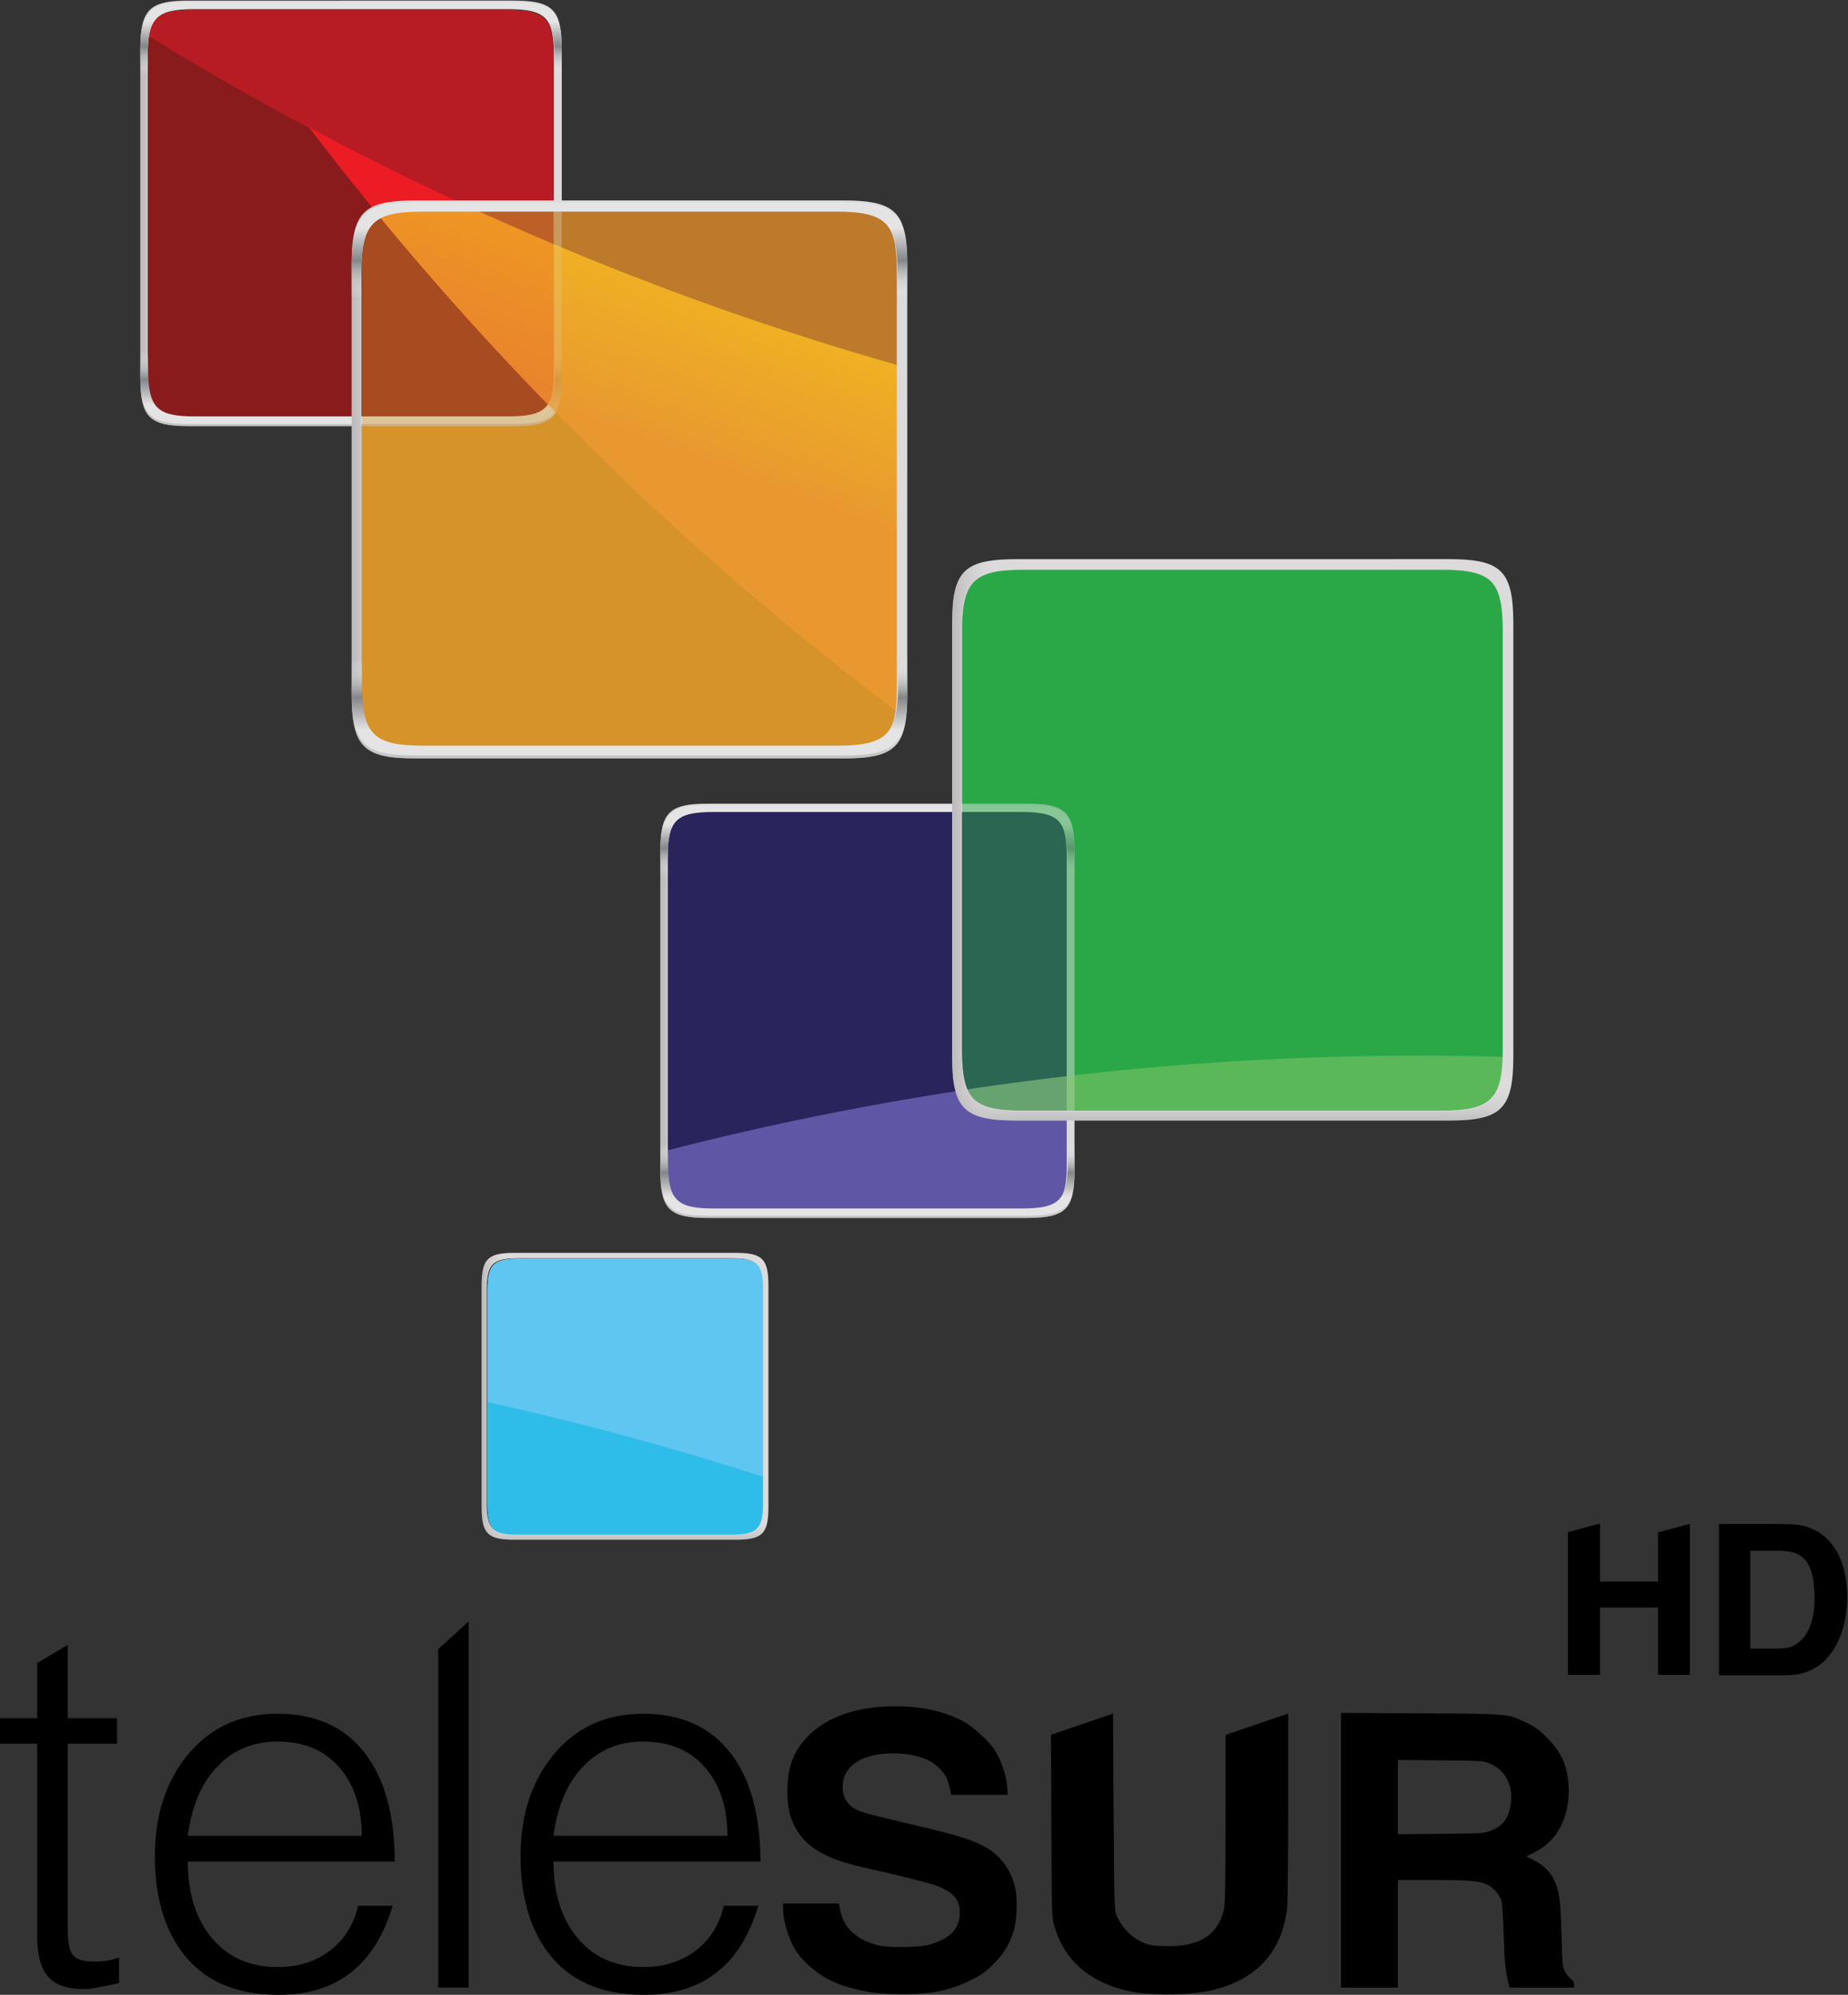 <svg id="h" enable-background="new 0 0 612 792" version="1.1" viewBox="0 0 316.93 342" xmlns="http://www.w3.org/2000/svg" xmlns:xlink="http://www.w3.org/1999/xlink">
 <rect x="0" y="0" width="316.93" height="342" fill="#333333" stroke="none"/>
 <defs id="i">
  <linearGradient id="f" x1="262.32" x2="244.22" y1="195.33" y2="243.84" gradientUnits="userSpaceOnUse">
   <stop id="j" stop-color="#f5bb20" offset="0"/>
   <stop id="k" stop-color="#ec9931" offset="1"/>
  </linearGradient>
  <linearGradient id="e" x1="371.68" x2="401.82" y1="297.9" y2="297.9" gradientTransform="rotate(90,428.79,472)" gradientUnits="userSpaceOnUse">
   <stop id="l" stop-color="#fff" stop-opacity="0" offset="0"/>
   <stop id="m" stop-color="#211f1f" offset="1"/>
  </linearGradient>
  <linearGradient id="d" x1="232.18" x2="262.32" y1="477.61" y2="477.61" gradientTransform="rotate(180,386.04,414.75)" gradientUnits="userSpaceOnUse">
   <stop id="n" stop-color="#e5e4e4" stop-opacity="0" offset="0"/>
   <stop id="o" stop-color="#211f1f" offset="1"/>
  </linearGradient>
  <linearGradient id="b" x1="318.47" x2="348.65" y1="547.15" y2="547.15" gradientTransform="rotate(-90,338.37,282.62)" gradientUnits="userSpaceOnUse" xlink:href="#g"/>
  <linearGradient id="a" x1="305.49" x2="335.68" y1="268.85" y2="268.85" gradientTransform="rotate(90,388.12,483.63)" gradientUnits="userSpaceOnUse" xlink:href="#g"/>
 </defs>
 <linearGradient id="g">
  <stop id="p" stop-color="#fff" stop-opacity="0" offset="0"/>
  <stop id="q" stop-color="#838588" offset=".339"/>
  <stop id="r" stop-color="#e5e4e4" offset=".634"/>
  <stop id="s" stop-color="#e5e4e4" offset=".925"/>
 </linearGradient>
 <g id="t" transform="matrix(.633 0 0 .633 -43.626 -78.757)">
  <g id="u" fill="#fff">
   <path id="v" d="m276.06 531.73c0 7.076-1.553 8.648-8.639 8.648h-57.747c-7.077 0-8.647-1.572-8.647-8.648v-57.756c0-7.078 1.57-8.629 8.647-8.629h57.747c7.086 0 8.639 1.551 8.639 8.629z"/>
   <path id="w" d="m219.03 224.57c0 10.394-2.299 12.689-12.689 12.689h-84.779c-10.389 0-12.688-2.295-12.688-12.689v-84.778c0-10.39 2.299-12.684 12.688-12.684h84.779c10.39 0 12.689 2.294 12.689 12.684z" opacity=".5"/>
   <path id="x" d="m358.11 439.99c0 10.219-2.252 12.471-12.47 12.471h-83.331c-10.21 0-12.472-2.252-12.472-12.471v-83.33c0-10.21 2.262-12.466 12.472-12.466h83.331c10.218 0 12.47 2.256 12.47 12.466z"/>
   <path id="y" d="m476.24 408.53c0 13.844-3.056 16.891-16.89 16.891h-112.9c-13.843 0-16.898-3.047-16.898-16.891v-112.91c0-13.838 3.056-16.894 16.898-16.894h112.9c13.834 0 16.89 3.056 16.89 16.894z" opacity=".9"/>
   <path id="z" d="m312.18 309.96c0 13.701-3.028 16.733-16.729 16.733h-111.78c-13.71 0-16.729-3.033-16.729-16.733v-111.79c0-13.701 3.019-16.729 16.729-16.729h111.78c13.7 0 16.729 3.028 16.729 16.729z" opacity=".5"/>
  </g>
  <path id="aa" d="m476.24 408.53c0 13.844-3.056 16.891-16.89 16.891h-112.9c-13.843 0-16.898-3.047-16.898-16.891v-112.91c0-13.838 3.056-16.894 16.898-16.894h112.9c13.834 0 16.89 3.056 16.89 16.894z" fill="#2ba949"/>
  <path id="ab" d="m276.06 531.73c0 7.076-1.553 8.648-8.639 8.648h-57.747c-7.077 0-8.647-1.572-8.647-8.648v-57.756c0-7.078 1.57-8.629 8.647-8.629h57.747c7.086 0 8.639 1.551 8.639 8.629z" fill="#5ec6f1"/>
  <path id="ac" d="m201.02 504.18v27.555c0 7.076 1.57 8.648 8.647 8.648h57.747c7.086 0 8.639-1.572 8.639-8.648v-7.211c-24.516-7.928-49.551-14.733-75.033-20.344z" fill="#0eb7e3" opacity=".6"/>
  <path id="ad" d="m312.18 309.96c0 13.701-3.028 16.733-16.729 16.733h-111.78c-13.71 0-16.729-3.033-16.729-16.733v-111.79c0-13.701 3.019-16.729 16.729-16.729h111.78c13.7 0 16.729 3.028 16.729 16.729z" fill="#fff"/>
  <path id="ae" d="m166.94 198.17c0-13.701 3.019-16.729 16.719-16.729h111.79c13.71 0 16.729 3.028 16.729 16.729v111.8c0 13.701-3.019 16.724-16.729 16.724h-111.79c-13.701 0-16.719-3.023-16.719-16.724z" fill="#d69329"/>
  <path id="af" d="m219.03 224.57c0 10.394-2.299 12.689-12.689 12.689h-84.779c-10.389 0-12.688-2.295-12.688-12.689v-84.778c0-10.39 2.299-12.684 12.688-12.684h84.779c10.39 0 12.689 2.294 12.689 12.684z" fill="#891b1d"/>
  <path id="ag" d="m198.18 181.43h-14.514c-5.421 0-9.15 0.487-11.695 1.907 41.122 49.864 88.063 94.752 139.76 133.65 0.313-1.958 0.445-4.272 0.445-7.04v-86.619c-39.286-11.174-77.361-25.225-114-41.902z" fill="url(#f)"/>
  <path id="ah" d="m295.45 181.43h-97.269c36.637 16.677 74.711 30.728 114 41.902v-25.173c0-13.701-3.029-16.729-16.729-16.729z" fill="#b8742b"/>
  <path id="ai" d="m206.15 127.11h-84.779c-8.128 0-11.288 1.424-12.291 7.011 34.933 21.459 71.608 40.369 109.75 56.455v-50.782c-1e-3 -10.39-2.29-12.684-12.679-12.684z" fill="#b71c22"/>
  <path id="aj" d="m219.03 190.58c-22.671-9.557-44.793-20.135-66.366-31.626 20.054 26.275 41.628 51.324 64.655 74.955 1.77-2.474 1.891-6.954 1.9-9.332z" fill="#ec1c24"/>
  <path id="ak" d="m358.11 439.99c0 10.219-2.252 12.471-12.47 12.471h-83.331c-10.21 0-12.472-2.252-12.472-12.471v-83.33c0-10.21 2.262-12.466 12.472-12.466h83.331c10.218 0 12.47 2.256 12.47 12.466z" fill="#2a245c"/>
  <path id="al" d="m249.83 435.96v5.281c0 10.219 2.262 12.471 12.472 12.471h83.331c10.218 0 12.47-2.252 12.47-12.471v-25.34c-36.902 4.276-73.045 11.014-108.27 20.059z" fill="#5f57a6"/>
  <g id="am" transform="matrix(.738 0 0 .738 -141.01 138.5)">
   <g id="an">
    <path id="ao" d="m661.4 275.87h-117.01c-14.345 0-17.514 3.165-17.514 17.51v117.02c0 14.33 3.169 17.51 17.514 17.51h117.02c14.345 0 17.515-3.18 17.515-17.51v-117.03c-1e-3 -14.344-3.171-17.509-17.516-17.509zm14.837 132.66c0 13.844-3.056 16.891-16.89 16.891h-112.91c-13.834 0-16.89-3.047-16.89-16.891v-112.91c0-13.838 3.056-16.894 16.89-16.894h112.91c13.834 0 16.89 3.056 16.89 16.894z" fill="none"/>
    <path id="ap" d="m526.88 293.38v117.02c0 14.33 3.169 17.51 17.514 17.51h117.02c14.345 0 17.515-3.18 17.515-17.51v-117.02c0-14.34-3.17-17.51-17.515-17.51h-117.02c-14.345 1e-3 -17.514 3.17-17.514 17.51zm132.64-14.836c13.843 0 16.899 3.061 16.899 16.894v112.91c0 13.834-3.057 16.9-16.899 16.9h-112.9c-13.842 0-16.889-3.066-16.889-16.9v-112.91c0-13.833 3.047-16.894 16.889-16.894z" fill="none"/>
    <path id="aq" transform="translate(-200,2e-6)" d="m744.39 275.87c-6.276 0-10.412 0.607-13.08 2.49-0.381 0.269-0.733 0.564-1.057 0.887-0.323 0.323-0.618 0.674-0.887 1.055-3e-4 4.2e-4 3e-4 2e-3 0 2e-3 -0.134 0.19-0.263 0.387-0.385 0.592-2.8e-4 4.7e-4 2.8e-4 1e-3 0 2e-3 -0.121 0.205-0.236 0.418-0.346 0.639-2.6e-4 5.3e-4 2.6e-4 1e-3 0 2e-3 -0.109 0.221-0.213 0.45-0.311 0.688-2.3e-4 5.6e-4 2.3e-4 1e-3 0 2e-3 -0.293 0.713-0.535 1.498-0.73 2.365-1.4e-4 6.5e-4 1.5e-4 1e-3 0 2e-3 -0.26 1.157-0.44 2.457-0.555 3.916-0.057 0.73-0.098 1.498-0.125 2.309-3e-5 6.8e-4 2e-5 1e-3 0 2e-3 -0.027 0.81-0.039 1.663-0.039 2.559v117.02c0 3.583 0.198 6.468 0.719 8.781 0.13 0.578 0.28 1.12 0.453 1.629 1.9e-4 5.7e-4 -1.9e-4 1e-3 0 2e-3 0.086 0.254 0.18 0.499 0.277 0.736 0.195 0.476 0.412 0.918 0.656 1.33 0.122 0.206 0.25 0.403 0.385 0.594 0.269 0.382 0.563 0.733 0.887 1.057 0.646 0.647 1.405 1.181 2.291 1.619s1.901 0.78 3.059 1.041c1.157 0.261 2.457 0.442 3.916 0.557 0.73 0.058 1.499 0.098 2.311 0.125 0.811 0.027 1.664 0.041 2.561 0.041h117.02c0.897 0 1.749-0.014 2.561-0.041 0.811-0.027 1.581-0.068 2.311-0.125 1.459-0.115 2.759-0.296 3.916-0.557 6.4e-4 -1.5e-4 1e-3 1.4e-4 2e-3 0 1.157-0.261 2.171-0.603 3.057-1.041s1.645-0.973 2.291-1.619c0.323-0.323 0.618-0.673 0.887-1.055 3.1e-4 -4.4e-4 -3.1e-4 -2e-3 0-2e-3 0.135-0.191 0.263-0.388 0.385-0.594 0.609-1.029 1.061-2.252 1.387-3.697 0.261-1.157 0.44-2.456 0.555-3.914s0.166-3.076 0.166-4.867v-117.03c-7e-5 -0.896-0.014-1.749-0.041-2.561-0.027-0.81-0.068-1.579-0.125-2.309-5e-5 -6.8e-4 5e-5 -1e-3 0-2e-3 -0.115-1.459-0.294-2.758-0.555-3.914-1.4e-4 -6.5e-4 1.5e-4 -1e-3 0-2e-3 -0.195-0.867-0.438-1.653-0.73-2.365-2.3e-4 -5.6e-4 2.3e-4 -1e-3 0-2e-3 -0.097-0.237-0.201-0.467-0.311-0.688-2.6e-4 -5.3e-4 2.5e-4 -1e-3 0-2e-3 -0.109-0.221-0.224-0.433-0.346-0.639-2.8e-4 -4.8e-4 2.9e-4 -1e-3 0-2e-3 -0.121-0.205-0.251-0.402-0.385-0.592-3e-4 -4.2e-4 3e-4 -2e-3 0-2e-3 -0.135-0.191-0.276-0.373-0.424-0.549-0.148-0.176-0.303-0.344-0.465-0.506-0.323-0.323-0.674-0.618-1.055-0.887-2.668-1.883-6.806-2.49-13.082-2.49zm2.053 2.853h112.91c6.834 0 11.035 0.749 13.539 3.172 2.423 2.505 3.172 6.707 3.172 13.543v112.91c0 13.834-3.056 16.9-16.889 16.9h-112.91c-6.847 0-11.052-0.753-13.555-3.189-2.416-2.505-3.164-6.703-3.164-13.531v-112.91c0-13.838 3.064-16.895 16.898-16.895z" fill="#dcdadb"/>
   </g>
   <path id="ar" d="m661.4 275.87h-117.01c-14.345 0-17.514 3.165-17.514 17.51v117.02c0 14.33 3.169 17.51 17.514 17.51h117.02c14.345 0 17.515-3.18 17.515-17.51v-117.03c-1e-3 -14.344-3.171-17.509-17.516-17.509zm14.837 132.66c0 13.844-3.056 16.891-16.89 16.891h-112.91c-13.834 0-16.89-3.047-16.89-16.891v-112.91c0-13.838 3.056-16.894 16.89-16.894h112.91c13.834 0 16.89 3.056 16.89 16.894z" fill="none"/>
   <path id="as" d="m526.88 293.38v117.02c0 14.33 3.169 17.51 17.514 17.51h117.02c14.345 0 17.515-3.18 17.515-17.51v-117.02c0-14.34-3.17-17.51-17.515-17.51h-117.02c-14.345 1e-3 -17.514 3.17-17.514 17.51zm132.64-14.836c13.843 0 16.899 3.061 16.899 16.894v112.91c0 13.834-3.057 16.9-16.899 16.9h-112.9c-13.842 0-16.889-3.066-16.889-16.9v-112.91c0-13.833 3.047-16.894 16.889-16.894z" fill="none"/>
   <path id="at" d="m661.4 275.87h-117.01c-14.345 0-17.514 3.165-17.514 17.51v117.02c0 14.33 3.169 17.51 17.514 17.51h117.02c14.345 0 17.515-3.18 17.515-17.51v-117.03c-1e-3 -14.344-3.171-17.509-17.516-17.509zm14.837 132.66c0 13.844-3.056 16.891-16.89 16.891h-112.91c-13.834 0-16.899-3.047-16.899-16.891v-112.91c0-13.838 3.065-16.894 16.899-16.894h112.91c13.834 0 16.89 3.056 16.89 16.894z" fill="url(#e)"/>
   <path id="au" d="m678.92 410.41v-117.02c0-14.34-3.17-17.51-17.515-17.51h-117.01c-14.345 0-17.514 3.17-17.514 17.51v117.02c0 14.33 3.169 17.51 17.514 17.51h117.02c14.344 0 17.514-3.18 17.514-17.51zm-132.66 14.842c-13.833 0-16.89-3.066-16.89-16.9v-112.91c0-13.838 3.057-16.894 16.89-16.894h112.91c13.833 0 16.89 3.056 16.89 16.894v112.91c0 13.834-3.057 16.9-16.89 16.9z" fill="url(#d)"/>
   <path id="av" d="m544.39 427.39h117.02c14.345 0 17.515-2.09 17.515-16.434v-117.03c0-14.34-3.17-17.51-17.515-17.51h-117.02c-14.345 0-17.514 3.17-17.514 17.51v117.03c0 14.344 3.169 16.434 17.514 16.434zm-14.837-131.58c0-13.838 3.056-16.894 16.89-16.894h112.91c13.834 0 16.89 3.056 16.89 16.894v112.91c0 13.838-3.056 16.895-16.89 16.895h-112.91c-13.834 0-16.89-3.057-16.89-16.895z" fill="url(#b)"/>
   <path id="aw" d="m526.88 292.57v117.02c0 14.34 3.159 17.51 17.504 17.51h117.02c14.336 0 17.515-3.17 17.515-17.51v-117.02c0-14.34-3.179-15.731-17.515-15.731h-117.02c-14.345 0-17.504 1.391-17.504 15.731zm132.64-14.831c13.843 0 16.899 3.056 16.899 16.889v112.91c0 13.842-3.057 16.898-16.899 16.898h-112.9c-13.842 0-16.889-3.057-16.889-16.898v-112.91c0-13.833 3.047-16.889 16.889-16.889z" fill="url(#a)"/>
  </g>
  <path id="ax" d="m476.24 408.53c0 13.844-3.056 16.891-16.89 16.891h-112.9c-13.843 0-16.898-3.047-16.898-16.891v-112.91c0-13.838 3.056-16.894 16.898-16.894h112.9c13.834 0 16.89 3.056 16.89 16.894z" fill="#2ba949" opacity=".5"/>
  <path id="ay" d="m453.44 410.34c-41.71 0-82.68 3.137-122.7 9.168 1.789 5.602 6.188 7.096 15.839 7.096h112.91c13.502 0 16.729-2.932 16.871-15.943-7.608-0.207-15.252-0.321-22.916-0.321z" fill="#8bc86b" opacity=".5"/>
  <g id="az" transform="matrix(.511 0 0 .511 -69.82 322.78)">
   <g id="ba">
    <path id="bb" d="m661.4 275.87h-117.01c-14.345 0-17.514 3.165-17.514 17.51v117.02c0 14.33 3.169 17.51 17.514 17.51h117.02c14.345 0 17.515-3.18 17.515-17.51v-117.03c-1e-3 -14.344-3.171-17.509-17.516-17.509zm14.837 132.66c0 13.844-3.056 16.891-16.89 16.891h-112.91c-13.834 0-16.89-3.047-16.89-16.891v-112.91c0-13.838 3.056-16.894 16.89-16.894h112.91c13.834 0 16.89 3.056 16.89 16.894z" fill="none"/>
    <path id="bc" d="m526.88 293.38v117.02c0 14.33 3.169 17.51 17.514 17.51h117.02c14.345 0 17.515-3.18 17.515-17.51v-117.02c0-14.34-3.17-17.51-17.515-17.51h-117.02c-14.345 1e-3 -17.514 3.17-17.514 17.51zm132.64-14.836c13.843 0 16.899 3.061 16.899 16.894v112.91c0 13.834-3.057 16.9-16.899 16.9h-112.9c-13.842 0-16.889-3.066-16.889-16.9v-112.91c0-13.833 3.047-16.894 16.889-16.894z" fill="none"/>
    <path id="bd" transform="translate(-200,2e-6)" d="m744.39 275.87c-6.276 0-10.412 0.607-13.08 2.49-0.381 0.269-0.733 0.564-1.057 0.887-0.323 0.323-0.618 0.674-0.887 1.055-3e-4 4.2e-4 3e-4 2e-3 0 2e-3 -0.134 0.19-0.263 0.387-0.385 0.592-2.8e-4 4.7e-4 2.8e-4 1e-3 0 2e-3 -0.121 0.205-0.236 0.418-0.346 0.639-2.6e-4 5.3e-4 2.6e-4 1e-3 0 2e-3 -0.109 0.221-0.213 0.45-0.311 0.688-2.3e-4 5.6e-4 2.3e-4 1e-3 0 2e-3 -0.293 0.713-0.535 1.498-0.73 2.365-1.4e-4 6.5e-4 1.5e-4 1e-3 0 2e-3 -0.26 1.157-0.44 2.457-0.555 3.916-0.057 0.73-0.098 1.498-0.125 2.309-3e-5 6.8e-4 2e-5 1e-3 0 2e-3 -0.027 0.81-0.039 1.663-0.039 2.559v117.02c0 3.583 0.198 6.468 0.719 8.781 0.13 0.578 0.28 1.12 0.453 1.629 1.9e-4 5.7e-4 -1.9e-4 1e-3 0 2e-3 0.086 0.254 0.18 0.499 0.277 0.736 0.195 0.476 0.412 0.918 0.656 1.33 0.122 0.206 0.25 0.403 0.385 0.594 0.269 0.382 0.563 0.733 0.887 1.057 0.646 0.647 1.405 1.181 2.291 1.619s1.901 0.78 3.059 1.041c1.157 0.261 2.457 0.442 3.916 0.557 0.73 0.058 1.499 0.098 2.311 0.125 0.811 0.027 1.664 0.041 2.561 0.041h117.02c0.897 0 1.749-0.014 2.561-0.041 0.811-0.027 1.581-0.068 2.311-0.125 1.459-0.115 2.759-0.296 3.916-0.557 6.4e-4 -1.5e-4 1e-3 1.4e-4 2e-3 0 1.157-0.261 2.171-0.603 3.057-1.041s1.645-0.973 2.291-1.619c0.323-0.323 0.618-0.673 0.887-1.055 3.1e-4 -4.4e-4 -3.1e-4 -2e-3 0-2e-3 0.135-0.191 0.263-0.388 0.385-0.594 0.609-1.029 1.061-2.252 1.387-3.697 0.261-1.157 0.44-2.456 0.555-3.914s0.166-3.076 0.166-4.867v-117.03c-7e-5 -0.896-0.014-1.749-0.041-2.561-0.027-0.81-0.068-1.579-0.125-2.309-5e-5 -6.8e-4 5e-5 -1e-3 0-2e-3 -0.115-1.459-0.294-2.758-0.555-3.914-1.4e-4 -6.5e-4 1.5e-4 -1e-3 0-2e-3 -0.195-0.867-0.438-1.653-0.73-2.365-2.3e-4 -5.6e-4 2.3e-4 -1e-3 0-2e-3 -0.097-0.237-0.201-0.467-0.311-0.688-2.6e-4 -5.3e-4 2.5e-4 -1e-3 0-2e-3 -0.109-0.221-0.224-0.433-0.346-0.639-2.8e-4 -4.8e-4 2.9e-4 -1e-3 0-2e-3 -0.121-0.205-0.251-0.402-0.385-0.592-3e-4 -4.2e-4 3e-4 -2e-3 0-2e-3 -0.135-0.191-0.276-0.373-0.424-0.549-0.148-0.176-0.303-0.344-0.465-0.506-0.323-0.323-0.674-0.618-1.055-0.887-2.668-1.883-6.806-2.49-13.082-2.49zm2.053 2.853h112.91c6.834 0 11.035 0.749 13.539 3.172 2.423 2.505 3.172 6.707 3.172 13.543v112.91c0 13.834-3.056 16.9-16.889 16.9h-112.91c-6.847 0-11.052-0.753-13.555-3.189-2.416-2.505-3.164-6.703-3.164-13.531v-112.91c0-13.838 3.064-16.895 16.898-16.895z" fill="#dcdadb"/>
   </g>
   <path id="be" d="m661.4 275.87h-117.01c-14.345 0-17.514 3.165-17.514 17.51v117.02c0 14.33 3.169 17.51 17.514 17.51h117.02c14.345 0 17.515-3.18 17.515-17.51v-117.03c-1e-3 -14.344-3.171-17.509-17.516-17.509zm14.837 132.66c0 13.844-3.056 16.891-16.89 16.891h-112.91c-13.834 0-16.89-3.047-16.89-16.891v-112.91c0-13.838 3.056-16.894 16.89-16.894h112.91c13.834 0 16.89 3.056 16.89 16.894z" fill="none"/>
   <path id="bf" d="m526.88 293.38v117.02c0 14.33 3.169 17.51 17.514 17.51h117.02c14.345 0 17.515-3.18 17.515-17.51v-117.02c0-14.34-3.17-17.51-17.515-17.51h-117.02c-14.345 1e-3 -17.514 3.17-17.514 17.51zm132.64-14.836c13.843 0 16.899 3.061 16.899 16.894v112.91c0 13.834-3.057 16.9-16.899 16.9h-112.9c-13.842 0-16.889-3.066-16.889-16.9v-112.91c0-13.833 3.047-16.894 16.889-16.894z" fill="none"/>
   <path id="bg" d="m661.4 275.87h-117.01c-14.345 0-17.514 3.165-17.514 17.51v117.02c0 14.33 3.169 17.51 17.514 17.51h117.02c14.345 0 17.515-3.18 17.515-17.51v-117.03c-1e-3 -14.344-3.171-17.509-17.516-17.509zm14.837 132.66c0 13.844-3.056 16.891-16.89 16.891h-112.91c-13.834 0-16.899-3.047-16.899-16.891v-112.91c0-13.838 3.065-16.894 16.899-16.894h112.91c13.834 0 16.89 3.056 16.89 16.894z" fill="url(#e)"/>
   <path id="bh" d="m678.92 410.41v-117.02c0-14.34-3.17-17.51-17.515-17.51h-117.01c-14.345 0-17.514 3.17-17.514 17.51v117.02c0 14.33 3.169 17.51 17.514 17.51h117.02c14.344 0 17.514-3.18 17.514-17.51zm-132.66 14.842c-13.833 0-16.89-3.066-16.89-16.9v-112.91c0-13.838 3.057-16.894 16.89-16.894h112.91c13.833 0 16.89 3.056 16.89 16.894v112.91c0 13.834-3.057 16.9-16.89 16.9z" fill="url(#d)"/>
   <path id="bi" d="m544.39 427.39h117.02c14.345 0 17.515-2.09 17.515-16.434v-117.03c0-14.34-3.17-17.51-17.515-17.51h-117.02c-14.345 0-17.514 3.17-17.514 17.51v117.03c0 14.344 3.169 16.434 17.514 16.434zm-14.837-131.58c0-13.838 3.056-16.894 16.89-16.894h112.91c13.834 0 16.89 3.056 16.89 16.894v112.91c0 13.838-3.056 16.895-16.89 16.895h-112.91c-13.834 0-16.89-3.057-16.89-16.895z" fill="url(#b)"/>
   <path id="bj" d="m526.88 292.57v117.02c0 14.34 3.159 17.51 17.504 17.51h117.02c14.336 0 17.515-3.17 17.515-17.51v-117.02c0-14.34-3.179-15.731-17.515-15.731h-117.02c-14.345 0-17.504 1.391-17.504 15.731zm132.64-14.831c13.843 0 16.899 3.056 16.899 16.889v112.91c0 13.842-3.057 16.898-16.899 16.898h-112.9c-13.842 0-16.889-3.057-16.889-16.898v-112.91c0-13.833 3.047-16.889 16.889-16.889z" fill="url(#a)"/>
  </g>
  <g id="bk" transform="matrix(.751 0 0 .758 -288.75 -84.52)">
   <g id="bl">
    <path id="bm" d="m661.4 275.87h-117.01c-14.345 0-17.514 3.165-17.514 17.51v117.02c0 14.33 3.169 17.51 17.514 17.51h117.02c14.345 0 17.515-3.18 17.515-17.51v-117.03c-1e-3 -14.344-3.171-17.509-17.516-17.509zm14.837 132.66c0 13.844-3.056 16.891-16.89 16.891h-112.91c-13.834 0-16.89-3.047-16.89-16.891v-112.91c0-13.838 3.056-16.894 16.89-16.894h112.91c13.834 0 16.89 3.056 16.89 16.894z" fill="none"/>
    <path id="bn" d="m526.88 293.38v117.02c0 14.33 3.169 17.51 17.514 17.51h117.02c14.345 0 17.515-3.18 17.515-17.51v-117.02c0-14.34-3.17-17.51-17.515-17.51h-117.02c-14.345 1e-3 -17.514 3.17-17.514 17.51zm132.64-14.836c13.843 0 16.899 3.061 16.899 16.894v112.91c0 13.834-3.057 16.9-16.899 16.9h-112.9c-13.842 0-16.889-3.066-16.889-16.9v-112.91c0-13.833 3.047-16.894 16.889-16.894z" fill="none"/>
    <path id="bo" transform="translate(-200,2e-6)" d="m744.39 275.87c-6.276 0-10.412 0.607-13.08 2.49-0.381 0.269-0.733 0.564-1.057 0.887-0.323 0.323-0.618 0.674-0.887 1.055-3e-4 4.2e-4 3e-4 2e-3 0 2e-3 -0.134 0.19-0.263 0.387-0.385 0.592-2.8e-4 4.7e-4 2.8e-4 1e-3 0 2e-3 -0.121 0.205-0.236 0.418-0.346 0.639-2.6e-4 5.3e-4 2.6e-4 1e-3 0 2e-3 -0.109 0.221-0.213 0.45-0.311 0.688-2.3e-4 5.6e-4 2.3e-4 1e-3 0 2e-3 -0.293 0.713-0.535 1.498-0.73 2.365-1.4e-4 6.5e-4 1.5e-4 1e-3 0 2e-3 -0.26 1.157-0.44 2.457-0.555 3.916-0.057 0.73-0.098 1.498-0.125 2.309-3e-5 6.8e-4 2e-5 1e-3 0 2e-3 -0.027 0.81-0.039 1.663-0.039 2.559v117.02c0 3.583 0.198 6.468 0.719 8.781 0.13 0.578 0.28 1.12 0.453 1.629 1.9e-4 5.7e-4 -1.9e-4 1e-3 0 2e-3 0.086 0.254 0.18 0.499 0.277 0.736 0.195 0.476 0.412 0.918 0.656 1.33 0.122 0.206 0.25 0.403 0.385 0.594 0.269 0.382 0.563 0.733 0.887 1.057 0.646 0.647 1.405 1.181 2.291 1.619s1.901 0.78 3.059 1.041c1.157 0.261 2.457 0.442 3.916 0.557 0.73 0.058 1.499 0.098 2.311 0.125 0.811 0.027 1.664 0.041 2.561 0.041h117.02c0.897 0 1.749-0.014 2.561-0.041 0.811-0.027 1.581-0.068 2.311-0.125 1.459-0.115 2.759-0.296 3.916-0.557 6.4e-4 -1.5e-4 1e-3 1.4e-4 2e-3 0 1.157-0.261 2.171-0.603 3.057-1.041s1.645-0.973 2.291-1.619c0.323-0.323 0.618-0.673 0.887-1.055 3.1e-4 -4.4e-4 -3.1e-4 -2e-3 0-2e-3 0.135-0.191 0.263-0.388 0.385-0.594 0.609-1.029 1.061-2.252 1.387-3.697 0.261-1.157 0.44-2.456 0.555-3.914s0.166-3.076 0.166-4.867v-117.03c-7e-5 -0.896-0.014-1.749-0.041-2.561-0.027-0.81-0.068-1.579-0.125-2.309-5e-5 -6.8e-4 5e-5 -1e-3 0-2e-3 -0.115-1.459-0.294-2.758-0.555-3.914-1.4e-4 -6.5e-4 1.5e-4 -1e-3 0-2e-3 -0.195-0.867-0.438-1.653-0.73-2.365-2.3e-4 -5.6e-4 2.3e-4 -1e-3 0-2e-3 -0.097-0.237-0.201-0.467-0.311-0.688-2.6e-4 -5.3e-4 2.5e-4 -1e-3 0-2e-3 -0.109-0.221-0.224-0.433-0.346-0.639-2.8e-4 -4.8e-4 2.9e-4 -1e-3 0-2e-3 -0.121-0.205-0.251-0.402-0.385-0.592-3e-4 -4.2e-4 3e-4 -2e-3 0-2e-3 -0.135-0.191-0.276-0.373-0.424-0.549-0.148-0.176-0.303-0.344-0.465-0.506-0.323-0.323-0.674-0.618-1.055-0.887-2.668-1.883-6.806-2.49-13.082-2.49zm2.053 2.853h112.91c6.834 0 11.035 0.749 13.539 3.172 2.423 2.505 3.172 6.707 3.172 13.543v112.91c0 13.834-3.056 16.9-16.889 16.9h-112.91c-6.847 0-11.052-0.753-13.555-3.189-2.416-2.505-3.164-6.703-3.164-13.531v-112.91c0-13.838 3.064-16.895 16.898-16.895z" fill="#dcdadb"/>
   </g>
   <path id="bp" d="m661.4 275.87h-117.01c-14.345 0-17.514 3.165-17.514 17.51v117.02c0 14.33 3.169 17.51 17.514 17.51h117.02c14.345 0 17.515-3.18 17.515-17.51v-117.03c-1e-3 -14.344-3.171-17.509-17.516-17.509zm14.837 132.66c0 13.844-3.056 16.891-16.89 16.891h-112.91c-13.834 0-16.89-3.047-16.89-16.891v-112.91c0-13.838 3.056-16.894 16.89-16.894h112.91c13.834 0 16.89 3.056 16.89 16.894z" fill="none"/>
   <path id="bq" d="m526.88 293.38v117.02c0 14.33 3.169 17.51 17.514 17.51h117.02c14.345 0 17.515-3.18 17.515-17.51v-117.02c0-14.34-3.17-17.51-17.515-17.51h-117.02c-14.345 1e-3 -17.514 3.17-17.514 17.51zm132.64-14.836c13.843 0 16.899 3.061 16.899 16.894v112.91c0 13.834-3.057 16.9-16.899 16.9h-112.9c-13.842 0-16.889-3.066-16.889-16.9v-112.91c0-13.833 3.047-16.894 16.889-16.894z" fill="none"/>
   <path id="br" d="m661.4 275.87h-117.01c-14.345 0-17.514 3.165-17.514 17.51v117.02c0 14.33 3.169 17.51 17.514 17.51h117.02c14.345 0 17.515-3.18 17.515-17.51v-117.03c-1e-3 -14.344-3.171-17.509-17.516-17.509zm14.837 132.66c0 13.844-3.056 16.891-16.89 16.891h-112.91c-13.834 0-16.899-3.047-16.899-16.891v-112.91c0-13.838 3.065-16.894 16.899-16.894h112.91c13.834 0 16.89 3.056 16.89 16.894z" fill="url(#e)"/>
   <path id="bs" d="m678.92 410.41v-117.02c0-14.34-3.17-17.51-17.515-17.51h-117.01c-14.345 0-17.514 3.17-17.514 17.51v117.02c0 14.33 3.169 17.51 17.514 17.51h117.02c14.344 0 17.514-3.18 17.514-17.51zm-132.66 14.842c-13.833 0-16.89-3.066-16.89-16.9v-112.91c0-13.838 3.057-16.894 16.89-16.894h112.91c13.833 0 16.89 3.056 16.89 16.894v112.91c0 13.834-3.057 16.9-16.89 16.9z" fill="url(#d)"/>
   <path id="bt" d="m544.39 427.39h117.02c14.345 0 17.515-2.09 17.515-16.434v-117.03c0-14.34-3.17-17.51-17.515-17.51h-117.02c-14.345 0-17.514 3.17-17.514 17.51v117.03c0 14.344 3.169 16.434 17.514 16.434zm-14.837-131.58c0-13.838 3.056-16.894 16.89-16.894h112.91c13.834 0 16.89 3.056 16.89 16.894v112.91c0 13.838-3.056 16.895-16.89 16.895h-112.91c-13.834 0-16.89-3.057-16.89-16.895z" fill="url(#b)"/>
   <path id="bu" d="m526.88 292.57v117.02c0 14.34 3.159 17.51 17.504 17.51h117.02c14.336 0 17.515-3.17 17.515-17.51v-117.02c0-14.34-3.179-15.731-17.515-15.731h-117.02c-14.345 0-17.504 1.391-17.504 15.731zm132.64-14.831c13.843 0 16.899 3.056 16.899 16.889v112.91c0 13.842-3.057 16.898-16.899 16.898h-112.9c-13.842 0-16.889-3.057-16.889-16.898v-112.91c0-13.833 3.047-16.889 16.889-16.889z" fill="url(#a)"/>
  </g>
  <path id="bv" d="m166.94 198.17c0-13.701 3.019-16.729 16.719-16.729h111.79c13.71 0 16.729 3.028 16.729 16.729v111.8c0 13.701-3.019 16.724-16.729 16.724h-111.79c-13.701 0-16.719-3.023-16.719-16.724z" fill="#d69329" opacity=".4"/>
  <g id="bw" transform="matrix(1 0 0 1 -200 -.003)">
   <g id="bx">
    <path id="by" d="m661.4 275.87h-117.01c-14.345 0-17.514 3.165-17.514 17.51v117.02c0 14.33 3.169 17.51 17.514 17.51h117.02c14.345 0 17.515-3.18 17.515-17.51v-117.03c-1e-3 -14.344-3.171-17.509-17.516-17.509zm14.837 132.66c0 13.844-3.056 16.891-16.89 16.891h-112.91c-13.834 0-16.89-3.047-16.89-16.891v-112.91c0-13.838 3.056-16.894 16.89-16.894h112.91c13.834 0 16.89 3.056 16.89 16.894z" fill="none"/>
    <path id="bz" d="m526.88 293.38v117.02c0 14.33 3.169 17.51 17.514 17.51h117.02c14.345 0 17.515-3.18 17.515-17.51v-117.02c0-14.34-3.17-17.51-17.515-17.51h-117.02c-14.345 1e-3 -17.514 3.17-17.514 17.51zm132.64-14.836c13.843 0 16.899 3.061 16.899 16.894v112.91c0 13.834-3.057 16.9-16.899 16.9h-112.9c-13.842 0-16.889-3.066-16.889-16.9v-112.91c0-13.833 3.047-16.894 16.889-16.894z" fill="none"/>
    <path id="ca" transform="translate(-200,2e-6)" d="m744.39 275.87c-6.276 0-10.412 0.607-13.08 2.49-0.381 0.269-0.733 0.564-1.057 0.887-0.323 0.323-0.618 0.674-0.887 1.055-3e-4 4.2e-4 3e-4 2e-3 0 2e-3 -0.134 0.19-0.263 0.387-0.385 0.592-2.8e-4 4.7e-4 2.8e-4 1e-3 0 2e-3 -0.121 0.205-0.236 0.418-0.346 0.639-2.6e-4 5.3e-4 2.6e-4 1e-3 0 2e-3 -0.109 0.221-0.213 0.45-0.311 0.688-2.3e-4 5.6e-4 2.3e-4 1e-3 0 2e-3 -0.293 0.713-0.535 1.498-0.73 2.365-1.4e-4 6.5e-4 1.5e-4 1e-3 0 2e-3 -0.26 1.157-0.44 2.457-0.555 3.916-0.057 0.73-0.098 1.498-0.125 2.309-3e-5 6.8e-4 2e-5 1e-3 0 2e-3 -0.027 0.81-0.039 1.663-0.039 2.559v117.02c0 3.583 0.198 6.468 0.719 8.781 0.13 0.578 0.28 1.12 0.453 1.629 1.9e-4 5.7e-4 -1.9e-4 1e-3 0 2e-3 0.086 0.254 0.18 0.499 0.277 0.736 0.195 0.476 0.412 0.918 0.656 1.33 0.122 0.206 0.25 0.403 0.385 0.594 0.269 0.382 0.563 0.733 0.887 1.057 0.646 0.647 1.405 1.181 2.291 1.619s1.901 0.78 3.059 1.041c1.157 0.261 2.457 0.442 3.916 0.557 0.73 0.058 1.499 0.098 2.311 0.125 0.811 0.027 1.664 0.041 2.561 0.041h117.02c0.897 0 1.749-0.014 2.561-0.041 0.811-0.027 1.581-0.068 2.311-0.125 1.459-0.115 2.759-0.296 3.916-0.557 6.4e-4 -1.5e-4 1e-3 1.4e-4 2e-3 0 1.157-0.261 2.171-0.603 3.057-1.041s1.645-0.973 2.291-1.619c0.323-0.323 0.618-0.673 0.887-1.055 3.1e-4 -4.4e-4 -3.1e-4 -2e-3 0-2e-3 0.135-0.191 0.263-0.388 0.385-0.594 0.609-1.029 1.061-2.252 1.387-3.697 0.261-1.157 0.44-2.456 0.555-3.914s0.166-3.076 0.166-4.867v-117.03c-7e-5 -0.896-0.014-1.749-0.041-2.561-0.027-0.81-0.068-1.579-0.125-2.309-5e-5 -6.8e-4 5e-5 -1e-3 0-2e-3 -0.115-1.459-0.294-2.758-0.555-3.914-1.4e-4 -6.5e-4 1.5e-4 -1e-3 0-2e-3 -0.195-0.867-0.438-1.653-0.73-2.365-2.3e-4 -5.6e-4 2.3e-4 -1e-3 0-2e-3 -0.097-0.237-0.201-0.467-0.311-0.688-2.6e-4 -5.3e-4 2.5e-4 -1e-3 0-2e-3 -0.109-0.221-0.224-0.433-0.346-0.639-2.8e-4 -4.8e-4 2.9e-4 -1e-3 0-2e-3 -0.121-0.205-0.251-0.402-0.385-0.592-3e-4 -4.2e-4 3e-4 -2e-3 0-2e-3 -0.135-0.191-0.276-0.373-0.424-0.549-0.148-0.176-0.303-0.344-0.465-0.506-0.323-0.323-0.674-0.618-1.055-0.887-2.668-1.883-6.806-2.49-13.082-2.49zm2.053 2.853h112.91c6.834 0 11.035 0.749 13.539 3.172 2.423 2.505 3.172 6.707 3.172 13.543v112.91c0 13.834-3.056 16.9-16.889 16.9h-112.91c-6.847 0-11.052-0.753-13.555-3.189-2.416-2.505-3.164-6.703-3.164-13.531v-112.91c0-13.838 3.064-16.895 16.898-16.895z" fill="#dcdadb"/>
   </g>
   <path id="cb" d="m661.4 275.87h-117.01c-14.345 0-17.514 3.165-17.514 17.51v117.02c0 14.33 3.169 17.51 17.514 17.51h117.02c14.345 0 17.515-3.18 17.515-17.51v-117.03c-1e-3 -14.344-3.171-17.509-17.516-17.509zm14.837 132.66c0 13.844-3.056 16.891-16.89 16.891h-112.91c-13.834 0-16.89-3.047-16.89-16.891v-112.91c0-13.838 3.056-16.894 16.89-16.894h112.91c13.834 0 16.89 3.056 16.89 16.894z" fill="none"/>
   <path id="cc" d="m526.88 293.38v117.02c0 14.33 3.169 17.51 17.514 17.51h117.02c14.345 0 17.515-3.18 17.515-17.51v-117.02c0-14.34-3.17-17.51-17.515-17.51h-117.02c-14.345 1e-3 -17.514 3.17-17.514 17.51zm132.64-14.836c13.843 0 16.899 3.061 16.899 16.894v112.91c0 13.834-3.057 16.9-16.899 16.9h-112.9c-13.842 0-16.889-3.066-16.889-16.9v-112.91c0-13.833 3.047-16.894 16.889-16.894z" fill="none"/>
   <path id="cd" d="m661.4 275.87h-117.01c-14.345 0-17.514 3.165-17.514 17.51v117.02c0 14.33 3.169 17.51 17.514 17.51h117.02c14.345 0 17.515-3.18 17.515-17.51v-117.03c-1e-3 -14.344-3.171-17.509-17.516-17.509zm14.837 132.66c0 13.844-3.056 16.891-16.89 16.891h-112.91c-13.834 0-16.899-3.047-16.899-16.891v-112.91c0-13.838 3.065-16.894 16.899-16.894h112.91c13.834 0 16.89 3.056 16.89 16.894z" fill="url(#e)"/>
   <path id="ce" d="m678.92 410.41v-117.02c0-14.34-3.17-17.51-17.515-17.51h-117.01c-14.345 0-17.514 3.17-17.514 17.51v117.02c0 14.33 3.169 17.51 17.514 17.51h117.02c14.344 0 17.514-3.18 17.514-17.51zm-132.66 14.842c-13.833 0-16.89-3.066-16.89-16.9v-112.91c0-13.838 3.057-16.894 16.89-16.894h112.91c13.833 0 16.89 3.056 16.89 16.894v112.91c0 13.834-3.057 16.9-16.89 16.9z" fill="url(#d)"/>
   <path id="cf" d="m544.39 427.39h117.02c14.345 0 17.515-2.09 17.515-16.434v-117.03c0-14.34-3.17-17.51-17.515-17.51h-117.02c-14.345 0-17.514 3.17-17.514 17.51v117.03c0 14.344 3.169 16.434 17.514 16.434zm-14.837-131.58c0-13.838 3.056-16.894 16.89-16.894h112.91c13.834 0 16.89 3.056 16.89 16.894v112.91c0 13.838-3.056 16.895-16.89 16.895h-112.91c-13.834 0-16.89-3.057-16.89-16.895z" fill="url(#b)"/>
   <path id="cg" d="m526.88 292.57v117.02c0 14.34 3.159 17.51 17.504 17.51h117.02c14.336 0 17.515-3.17 17.515-17.51v-117.02c0-14.34-3.179-15.731-17.515-15.731h-117.02c-14.345 0-17.504 1.391-17.504 15.731zm132.64-14.831c13.843 0 16.899 3.056 16.899 16.889v112.91c0 13.842-3.057 16.898-16.899 16.898h-112.9c-13.842 0-16.889-3.057-16.889-16.898v-112.91c0-13.833 3.047-16.889 16.889-16.889z" fill="url(#a)"/>
  </g>
  <path id="ch" d="m198.18 181.43h-14.514c-5.421 0-9.15 0.487-11.695 1.907 41.122 49.864 88.063 94.752 139.76 133.65 0.313-1.958 0.445-4.272 0.445-7.04v-86.619c-39.286-11.174-77.361-25.225-114-41.902z" fill="url(#f)" opacity=".7"/>
  <path id="ci" d="m295.45 181.43h-97.269c36.637 16.677 74.711 30.728 114 41.902v-25.173c0-13.701-3.029-16.729-16.729-16.729z" fill="#b8742b" opacity=".5"/>
  <g id="cj" transform="matrix(.99 0 0 .994 -357.41 -95.504)">
   <g id="ck">
    <path id="cl" d="m661.4 275.87h-117.01c-14.345 0-17.514 3.165-17.514 17.51v117.02c0 14.33 3.169 17.51 17.514 17.51h117.02c14.345 0 17.515-3.18 17.515-17.51v-117.03c-1e-3 -14.344-3.171-17.509-17.516-17.509zm14.837 132.66c0 13.844-3.056 16.891-16.89 16.891h-112.91c-13.834 0-16.89-3.047-16.89-16.891v-112.91c0-13.838 3.056-16.894 16.89-16.894h112.91c13.834 0 16.89 3.056 16.89 16.894z" fill="none"/>
    <path id="cm" d="m526.88 293.38v117.02c0 14.33 3.169 17.51 17.514 17.51h117.02c14.345 0 17.515-3.18 17.515-17.51v-117.02c0-14.34-3.17-17.51-17.515-17.51h-117.02c-14.345 1e-3 -17.514 3.17-17.514 17.51zm132.64-14.836c13.843 0 16.899 3.061 16.899 16.894v112.91c0 13.834-3.057 16.9-16.899 16.9h-112.9c-13.842 0-16.889-3.066-16.889-16.9v-112.91c0-13.833 3.047-16.894 16.889-16.894z" fill="none"/>
    <path id="cn" transform="translate(-200,2e-6)" d="m744.39 275.87c-6.276 0-10.412 0.607-13.08 2.49-0.381 0.269-0.733 0.564-1.057 0.887-0.323 0.323-0.618 0.674-0.887 1.055-3e-4 4.2e-4 3e-4 2e-3 0 2e-3 -0.134 0.19-0.263 0.387-0.385 0.592-2.8e-4 4.7e-4 2.8e-4 1e-3 0 2e-3 -0.121 0.205-0.236 0.418-0.346 0.639-2.6e-4 5.3e-4 2.6e-4 1e-3 0 2e-3 -0.109 0.221-0.213 0.45-0.311 0.688-2.3e-4 5.6e-4 2.3e-4 1e-3 0 2e-3 -0.293 0.713-0.535 1.498-0.73 2.365-1.4e-4 6.5e-4 1.5e-4 1e-3 0 2e-3 -0.26 1.157-0.44 2.457-0.555 3.916-0.057 0.73-0.098 1.498-0.125 2.309-3e-5 6.8e-4 2e-5 1e-3 0 2e-3 -0.027 0.81-0.039 1.663-0.039 2.559v117.02c0 3.583 0.198 6.468 0.719 8.781 0.13 0.578 0.28 1.12 0.453 1.629 1.9e-4 5.7e-4 -1.9e-4 1e-3 0 2e-3 0.086 0.254 0.18 0.499 0.277 0.736 0.195 0.476 0.412 0.918 0.656 1.33 0.122 0.206 0.25 0.403 0.385 0.594 0.269 0.382 0.563 0.733 0.887 1.057 0.646 0.647 1.405 1.181 2.291 1.619s1.901 0.78 3.059 1.041c1.157 0.261 2.457 0.442 3.916 0.557 0.73 0.058 1.499 0.098 2.311 0.125 0.811 0.027 1.664 0.041 2.561 0.041h117.02c0.897 0 1.749-0.014 2.561-0.041 0.811-0.027 1.581-0.068 2.311-0.125 1.459-0.115 2.759-0.296 3.916-0.557 6.4e-4 -1.5e-4 1e-3 1.4e-4 2e-3 0 1.157-0.261 2.171-0.603 3.057-1.041s1.645-0.973 2.291-1.619c0.323-0.323 0.618-0.673 0.887-1.055 3.1e-4 -4.4e-4 -3.1e-4 -2e-3 0-2e-3 0.135-0.191 0.263-0.388 0.385-0.594 0.609-1.029 1.061-2.252 1.387-3.697 0.261-1.157 0.44-2.456 0.555-3.914s0.166-3.076 0.166-4.867v-117.03c-7e-5 -0.896-0.014-1.749-0.041-2.561-0.027-0.81-0.068-1.579-0.125-2.309-5e-5 -6.8e-4 5e-5 -1e-3 0-2e-3 -0.115-1.459-0.294-2.758-0.555-3.914-1.4e-4 -6.5e-4 1.5e-4 -1e-3 0-2e-3 -0.195-0.867-0.438-1.653-0.73-2.365-2.3e-4 -5.6e-4 2.3e-4 -1e-3 0-2e-3 -0.097-0.237-0.201-0.467-0.311-0.688-2.6e-4 -5.3e-4 2.5e-4 -1e-3 0-2e-3 -0.109-0.221-0.224-0.433-0.346-0.639-2.8e-4 -4.8e-4 2.9e-4 -1e-3 0-2e-3 -0.121-0.205-0.251-0.402-0.385-0.592-3e-4 -4.2e-4 3e-4 -2e-3 0-2e-3 -0.135-0.191-0.276-0.373-0.424-0.549-0.148-0.176-0.303-0.344-0.465-0.506-0.323-0.323-0.674-0.618-1.055-0.887-2.668-1.883-6.806-2.49-13.082-2.49zm2.053 2.853h112.91c6.834 0 11.035 0.749 13.539 3.172 2.423 2.505 3.172 6.707 3.172 13.543v112.91c0 13.834-3.056 16.9-16.889 16.9h-112.91c-6.847 0-11.052-0.753-13.555-3.189-2.416-2.505-3.164-6.703-3.164-13.531v-112.91c0-13.838 3.064-16.895 16.898-16.895z" fill="#dcdadb"/>
   </g>
   <path id="co" d="m661.4 275.87h-117.01c-14.345 0-17.514 3.165-17.514 17.51v117.02c0 14.33 3.169 17.51 17.514 17.51h117.02c14.345 0 17.515-3.18 17.515-17.51v-117.03c-1e-3 -14.344-3.171-17.509-17.516-17.509zm14.837 132.66c0 13.844-3.056 16.891-16.89 16.891h-112.91c-13.834 0-16.89-3.047-16.89-16.891v-112.91c0-13.838 3.056-16.894 16.89-16.894h112.91c13.834 0 16.89 3.056 16.89 16.894z" fill="none"/>
   <path id="cp" d="m526.88 293.38v117.02c0 14.33 3.169 17.51 17.514 17.51h117.02c14.345 0 17.515-3.18 17.515-17.51v-117.02c0-14.34-3.17-17.51-17.515-17.51h-117.02c-14.345 1e-3 -17.514 3.17-17.514 17.51zm132.64-14.836c13.843 0 16.899 3.061 16.899 16.894v112.91c0 13.834-3.057 16.9-16.899 16.9h-112.9c-13.842 0-16.889-3.066-16.889-16.9v-112.91c0-13.833 3.047-16.894 16.889-16.894z" fill="none"/>
   <path id="cq" d="m661.4 275.87h-117.01c-14.345 0-17.514 3.165-17.514 17.51v117.02c0 14.33 3.169 17.51 17.514 17.51h117.02c14.345 0 17.515-3.18 17.515-17.51v-117.03c-1e-3 -14.344-3.171-17.509-17.516-17.509zm14.837 132.66c0 13.844-3.056 16.891-16.89 16.891h-112.91c-13.834 0-16.899-3.047-16.899-16.891v-112.91c0-13.838 3.065-16.894 16.899-16.894h112.91c13.834 0 16.89 3.056 16.89 16.894z" fill="url(#e)"/>
   <path id="cr" d="m678.92 410.41v-117.02c0-14.34-3.17-17.51-17.515-17.51h-117.01c-14.345 0-17.514 3.17-17.514 17.51v117.02c0 14.33 3.169 17.51 17.514 17.51h117.02c14.344 0 17.514-3.18 17.514-17.51zm-132.66 14.842c-13.833 0-16.89-3.066-16.89-16.9v-112.91c0-13.838 3.057-16.894 16.89-16.894h112.91c13.833 0 16.89 3.056 16.89 16.894v112.91c0 13.834-3.057 16.9-16.89 16.9z" fill="url(#d)"/>
   <path id="cs" d="m544.39 427.39h117.02c14.345 0 17.515-2.09 17.515-16.434v-117.03c0-14.34-3.17-17.51-17.515-17.51h-117.02c-14.345 0-17.514 3.17-17.514 17.51v117.03c0 14.344 3.169 16.434 17.514 16.434zm-14.837-131.58c0-13.838 3.056-16.894 16.89-16.894h112.91c13.834 0 16.89 3.056 16.89 16.894v112.91c0 13.838-3.056 16.895-16.89 16.895h-112.91c-13.834 0-16.89-3.057-16.89-16.895z" fill="url(#b)"/>
   <path id="ct" d="m526.88 292.57v117.02c0 14.34 3.159 17.51 17.504 17.51h117.02c14.336 0 17.515-3.17 17.515-17.51v-117.02c0-14.34-3.179-15.731-17.515-15.731h-117.02c-14.345 0-17.504 1.391-17.504 15.731zm132.64-14.831c13.843 0 16.899 3.056 16.899 16.889v112.91c0 13.842-3.057 16.898-16.899 16.898h-112.9c-13.842 0-16.889-3.057-16.889-16.898v-112.91c0-13.833 3.047-16.889 16.889-16.889z" fill="url(#a)"/>
  </g>
 </g>
 <g id="cu" transform="translate(0 -.001)">
  <g id="cv" transform="matrix(1.039,0,0,1.039,0,278)">
   <path id="cw" d="m77.353 60.4h-5.033v-55.835l5.033-4.565z"/>
   <path id="cx" d="m19.658 59.642c-0.56 0.168-1.484 0.364-2.772 0.588-1.232 0.28-2.24 0.42-3.024 0.42-2.8 0-4.789-0.7-5.965-2.1-1.176-1.4-1.764-3.556-1.764-6.469v-31.924h-6.133v-4.2h6.133v-9.097l5.041-3v12.097h8.149v4.2h-8.149v30.496c0 2.184 0.28 3.64 0.84 4.369 0.56 0.728 1.764 1.092 3.612 1.092 1.512 0 2.856-0.224 4.032-0.672z"/>
   <path id="cy" d="m144.01 61.217c-2.068-0.306-4.625-0.985-6.159-1.635-2.65-1.124-5.366-3.382-6.645-5.524-1.075-1.801-1.95-4.768-1.95-6.612v-0.912h9.212c0.083 0.526 0.174 0.9 0.26 1.315 0.058 0.27 0.213 0.754 0.394 1.216 0.838 2.148 3.079 3.776 6.079 4.416 1.888 0.403 6.721 0.287 8.356-0.2 3.362-1.002 4.849-2.605 4.867-5.245 0.015-2.217-1.105-3.453-4.095-4.525-1.238-0.444-6.148-1.663-11.957-2.971-6.154-1.385-9.475-3.368-11.17-6.67-0.911-1.775-1.24-3.374-1.234-6.011 9e-3 -4.018 1.107-6.746 3.721-9.245 3.198-3.058 8.014-4.624 14.204-4.622 4.252 2e-3 8.073 0.851 11.064 2.458 1.733 0.931 4.422 3.423 5.375 4.981 0.96 1.57 1.753 3.947 1.892 5.676l0.12 1.491h-9.312c-0.039-0.226-0.078-0.364-0.115-0.508-0.526-2.239-0.754-2.71-1.874-3.875-1.53-1.592-4.254-2.46-7.697-2.455-5.101 8e-3 -8.245 2.104-8.251 5.5-3e-3 2.196 1.072 3.502 3.531 4.286 0.656 0.209 4.393 1.129 8.305 2.045 7.183 1.682 9.544 2.414 11.722 3.638 2.498 1.404 4.225 3.747 4.897 6.646 0.451 1.942 0.305 5.541-0.298 7.374-0.752 2.283-1.68 3.744-3.481 5.481-1.106 1.216-2.609 2.037-3.863 2.617-3.56 1.644-6.342 2.176-11.236 2.146-1.61-0.01-3.708-0.134-4.663-0.275z" stroke-width=".189"/>
   <path id="cz" d="m65.147 39.601h-34.148q0 7.9 3.993 12.657t10.873 4.757q4.672 0 8.155-2.378 3.908-2.718 5.097-7.73h5.691q-2.039 6.796-6.116 10.363-4.842 4.332-12.742 4.332-10.703 0-15.97-7.136-4.417-6.031-4.417-15.715 0-10.024 5.267-16.565 5.606-6.966 14.951-6.966 9.599 0 14.611 6.711 4.757 6.371 4.757 17.669zm-5.437-4.247q0-6.541-3.228-10.703-3.738-4.842-10.703-4.842-5.691 0-9.514 3.738-4.247 4.077-5.267 11.808z"/>
   <path id="da" d="m125.51 39.601h-34.148q0 7.9 3.993 12.657t10.873 4.757q4.672 0 8.155-2.378 3.908-2.718 5.097-7.73h5.691q-2.039 6.796-6.116 10.363-4.842 4.332-12.742 4.332-10.703 0-15.97-7.136-4.417-6.031-4.417-15.715 0-10.024 5.267-16.565 5.606-6.966 14.951-6.966 9.599 0 14.611 6.711 4.757 6.371 4.757 17.669zm-5.437-4.247q0-6.541-3.228-10.703-3.738-4.842-10.703-4.842-5.691 0-9.514 3.738-4.247 4.077-5.267 11.808z"/>
   <path id="db" d="m221.35 15.084 13.093 0.07c14.818 0.079 14.395 0.042 17.504 1.544 1.494 0.722 2.042 1.12 3.383 2.454 2.549 2.537 3.601 5.11 3.601 8.804 0 4.648-2.081 8.391-5.633 10.13l-1.371 0.671 1.16 0.577c1.605 0.798 2.834 1.983 3.444 3.321 0.882 1.937 1.056 3.216 1.207 8.875 0.127 4.78 0.177 5.35 0.534 6.128 0.216 0.472 0.656 1.05 0.976 1.283 0.411 0.3 0.583 0.577 0.583 0.944v0.52h-10.662l-0.211-0.878c-0.487-2.026-0.613-3.34-0.757-7.905-0.084-2.652-0.249-5.116-0.369-5.496-0.323-1.026-1.317-2.195-2.268-2.67-1.327-0.662-2.877-0.799-9.055-0.8l-5.772-9.8e-4v17.751h-9.386zm24.653 19.459c2.031-0.8 2.932-1.931 3.329-4.176 0.564-3.189-0.806-5.896-3.525-6.968-1.056-0.416-1.282-0.43-8.079-0.49l-6.992-0.062v12.252l7.086-0.062c6.91-0.06 7.113-0.073 8.181-0.493z" stroke-width=".186"/>
   <path id="dc" d="m187.83 61.26c-7.297-1.139-12.06-4.934-13.783-10.984-0.446-1.567-0.448-1.625-0.512-18.355l-0.064-13.222 10.247-3.51 0.099 16.227c0.092 14.959 0.126 16.241 0.454 17.005 0.902 2.105 2.512 3.753 4.471 4.578 0.952 0.401 1.508 0.492 3.422 0.56 5.646 0.202 8.876-1.763 9.837-5.985 0.241-1.057 0.29-3.915 0.293-16.851l3e-3 -12.024 10.333-3.51-2e-3 15.348c0 8.528-0.086 16.075-0.19 16.922-0.705 5.704-3.557 9.783-8.403 12.017-3.157 1.456-6.668 2.086-11.475 2.058-1.694-0.01-3.823-0.134-4.731-0.275z" stroke-width=".192"/>
  </g>
  <g id="dd" transform="matrix(.438 0 0 .438 -101.38 429.56)" stroke-width="1.333">
   <path id="de" d="m845.41-381.03 12.52-3.333v22.7h22.773v-19.233l12.433-3.373v59.133h-12.433v-26.373h-22.773v26.373h-12.52v-55.893z"/>
   <path id="df" d="m904.55-324.97c0.027-19.747-0.013-39.507 0-59.253h21.378c2.482 0 4.963 0.076 7.442 0.172 5.84 0.213 11.627 2.933 15.227 7.6 4.907 6.12 6.227 14.28 6.147 21.92-0.28 8.413-2.52 17.293-8.507 23.507-3.72 3.773-8.987 5.933-14.267 6-2.001 0.038-4.002 0.054-6.003 0.054l-21.417-1e-5m12.22-48.788c-0.04 12.773-0.027 25.562 0 38.335h8.172c2.679 0 5.566 0.055 7.947-0.747 7.547-3.12 9.2-12.413 9.053-19.68-0.147-6.2-0.893-14.667-7.747-17.053-2.238-0.672-4.824-0.854-7.273-0.854z"/>
  </g>
 </g>
</svg>
